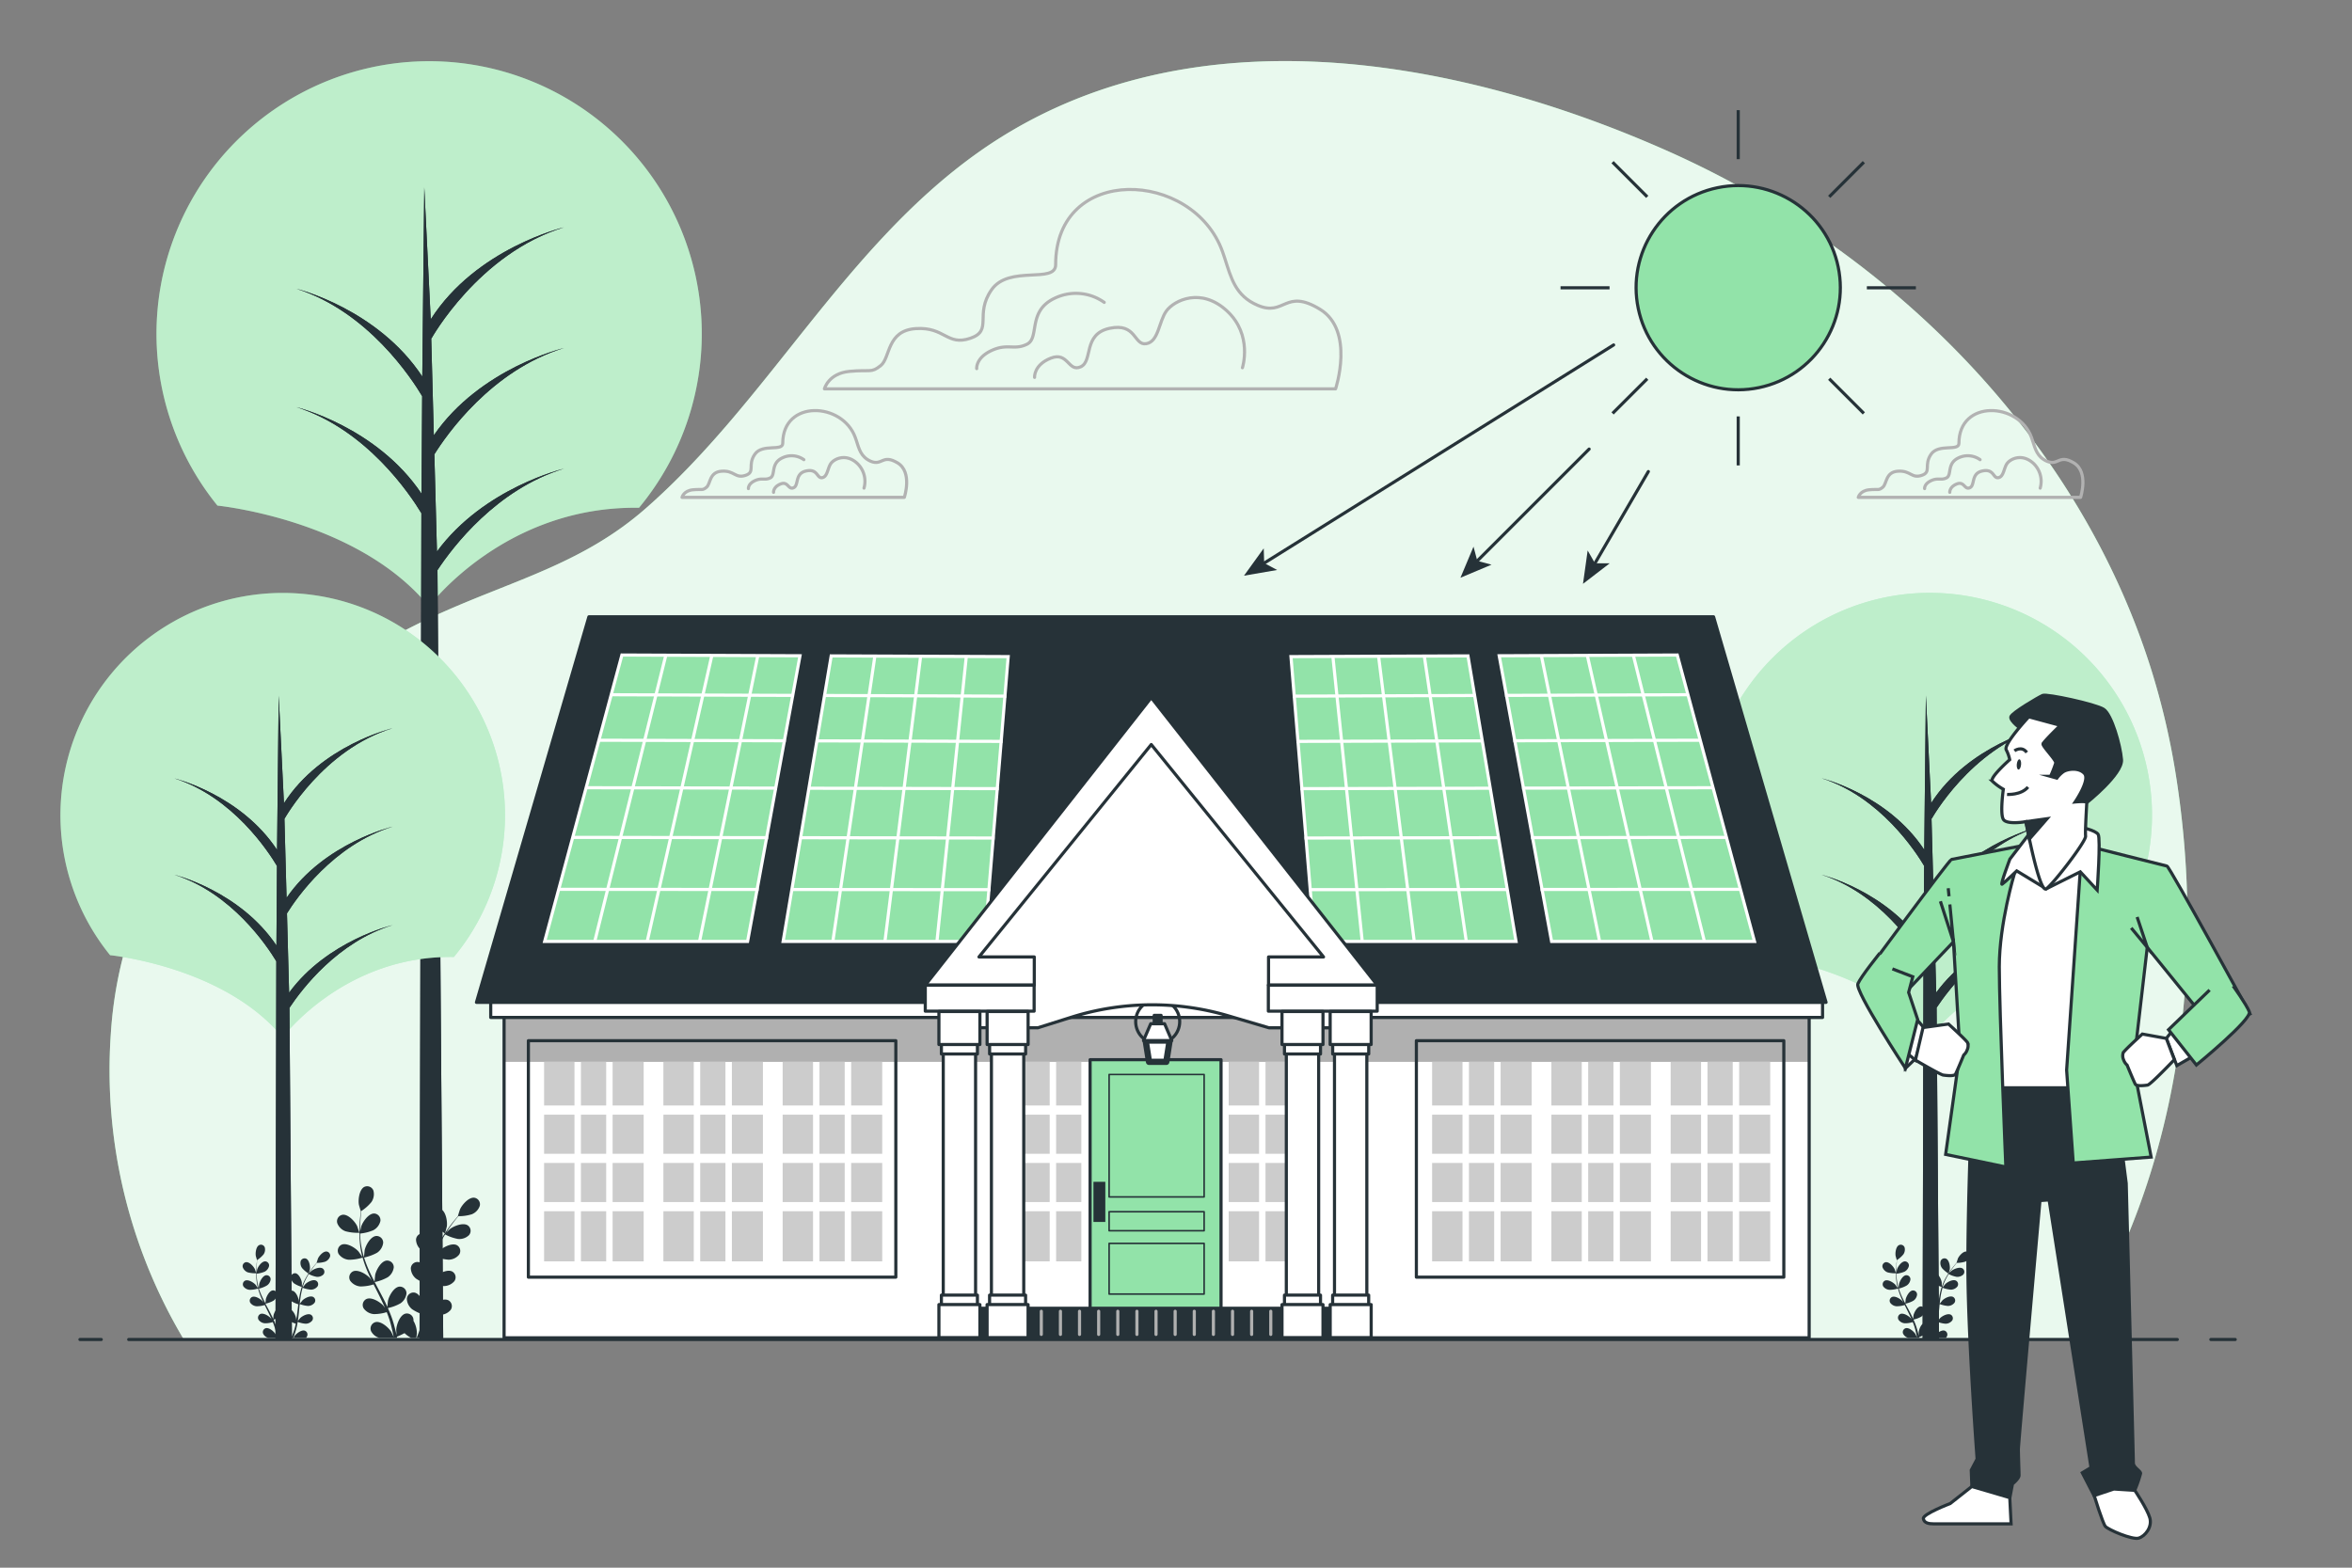 <svg xmlns="http://www.w3.org/2000/svg" viewBox="0 0 750 500"><rect x="0" y="0" width="750" height="500" fill="#808080" stroke="none"/><g id="freepik--background-simple--inject-2"><path d="M661.34,427.12c33.51-52.56,42.11-118.88,32.53-179.7a236.74,236.74,0,0,0-8-34.21C662.33,138.69,601.94,79,530.47,47.59c-68.19-30-154.39-44.82-219,1.35-42.54,30.4-66.63,79.12-105.58,113.22-19.36,17-40.55,22.45-63.59,32.59C86.17,219.46,39.18,267.11,35.32,330a167.49,167.49,0,0,0,23.26,97.15Z" style="fill:#92E3A9"></path><path d="M661.34,427.12c33.51-52.56,42.11-118.88,32.53-179.7a236.74,236.74,0,0,0-8-34.21C662.33,138.69,601.94,79,530.47,47.59c-68.19-30-154.39-44.82-219,1.35-42.54,30.4-66.63,79.12-105.58,113.22-19.36,17-40.55,22.45-63.59,32.59C86.17,219.46,39.18,267.11,35.32,330a167.49,167.49,0,0,0,23.26,97.15Z" style="fill:#fff;opacity:0.8"></path></g><g id="freepik--Clouds--inject-2"><path d="M390.54,82.35c-.22-.71-.46-1.41-.72-2.12-9.41-26.18-53.2-28-53.2,4.19,0,6.19-14.87,0-20.44,8s.62,13-6.82,15.49-8.05-3.72-17.35-3.1-8.05,9.29-11.15,11.77-3.1,1.24-9.91,1.86-8.06,5.58-8.06,5.58h163s6.19-18.59-5-25.4-11.15,2.47-19.83-1.24C393.89,94.36,392.55,88.53,390.54,82.35Z" style="fill:none;stroke:#b2b2b2;stroke-linecap:round;stroke-linejoin:round"></path><path d="M396.18,117.29s3.37-10.43-4.91-18.11-16.88-3.37-19.33,0-2.46,9.82-6.45,10.44-3.06-6.75-11.66-4.91-5.21,10.43-9.2,12.27-4-4.91-9.52-2.76-5.21,6.14-5.21,6.14" style="fill:none;stroke:#b2b2b2;stroke-linecap:round;stroke-linejoin:round"></path><path d="M352.11,96.44a15.56,15.56,0,0,0-15.72-1.36c-8.88,4.1-4.78,12.64-8.88,14.69s-6.15-.35-11.28,2-4.78,5.8-4.78,5.8" style="fill:none;stroke:#b2b2b2;stroke-linecap:round;stroke-linejoin:round"></path><path d="M273.06,140.48c-.1-.3-.21-.61-.32-.92-4.09-11.39-23.14-12.17-23.14,1.82,0,2.7-6.47,0-8.9,3.5s.27,5.67-3,6.74-3.51-1.61-7.55-1.34-3.51,4-4.85,5.12-1.35.54-4.32.81-3.5,2.42-3.5,2.42h70.89s2.7-8.08-2.16-11-4.85,1.08-8.62-.54C274.51,145.7,273.93,143.17,273.06,140.48Z" style="fill:none;stroke:#b2b2b2;stroke-linecap:round;stroke-linejoin:round"></path><path d="M275.51,155.68a7.9,7.9,0,0,0-2.14-7.87c-3.6-3.34-7.34-1.47-8.41,0s-1.07,4.27-2.8,4.54-1.34-2.94-5.08-2.14-2.27,4.54-4,5.34-1.74-2.14-4.14-1.2-2.27,2.67-2.27,2.67" style="fill:none;stroke:#b2b2b2;stroke-linecap:round;stroke-linejoin:round"></path><path d="M256.33,146.61a6.74,6.74,0,0,0-6.83-.59c-3.87,1.78-2.09,5.5-3.87,6.39s-2.67-.15-4.9.89-2.08,2.53-2.08,2.53" style="fill:none;stroke:#b2b2b2;stroke-linecap:round;stroke-linejoin:round"></path><path d="M648.12,140.48c-.1-.3-.2-.61-.31-.92-4.1-11.39-23.15-12.17-23.15,1.82,0,2.7-6.47,0-8.89,3.5s.27,5.67-3,6.74-3.5-1.61-7.54-1.34-3.51,4-4.86,5.12-1.34.54-4.31.81-3.5,2.42-3.5,2.42h70.89s2.69-8.08-2.16-11-4.85,1.08-8.62-.54C649.58,145.7,649,143.17,648.12,140.48Z" style="fill:none;stroke:#b2b2b2;stroke-linecap:round;stroke-linejoin:round"></path><path d="M650.57,155.68a7.91,7.91,0,0,0-2.13-7.87c-3.61-3.34-7.34-1.47-8.41,0s-1.07,4.27-2.81,4.54-1.33-2.94-5.07-2.14-2.27,4.54-4,5.34-1.74-2.14-4.14-1.2-2.27,2.67-2.27,2.67" style="fill:none;stroke:#b2b2b2;stroke-linecap:round;stroke-linejoin:round"></path><path d="M631.4,146.61a6.75,6.75,0,0,0-6.84-.59c-3.86,1.78-2.08,5.5-3.86,6.39s-2.68-.15-4.91.89-2.08,2.53-2.08,2.53" style="fill:none;stroke:#b2b2b2;stroke-linecap:round;stroke-linejoin:round"></path></g><g id="freepik--Plants--inject-2"><path d="M110.18,392.7a15.17,15.17,0,0,0,4.42.49s-.67-2.05-.73-2.17c-.69-1.44-2.86-3.82-4.63-3.58a2.11,2.11,0,0,0-1.7,2.65A4.37,4.37,0,0,0,110.18,392.7Z" style="fill:#263238"></path><path d="M141,425.9a2.12,2.12,0,0,0-1.17-2.93c-1.69-.56-4.28,1.36-5.22,2.64,0,.06-.36.6-.65,1.1h6.45A2.9,2.9,0,0,0,141,425.9Z" style="fill:#263238"></path><path d="M131.42,417.57a13.42,13.42,0,0,0,3.77,1.75c-.13.62-.26,1.23-.42,1.83-.11.4-.19.79-.33,1.19s-.25.78-.38,1.17c-.27.74-.54,1.5-.82,2.21-.13.35-.26.67-.39,1h1.05c.08-.21.16-.42.24-.65.27-.74.52-1.48.79-2.28l.36-1.18c.12-.39.21-.82.31-1.24.23-1,.42-1.95.59-3a13.8,13.8,0,0,0,4.14,1,4.44,4.44,0,0,0,3.37-1.58,2.12,2.12,0,0,0-.71-3.07c-1.59-.81-4.44.69-5.57,1.82-.07.07-.79,1-1.17,1.47.09-.6.19-1.21.26-1.82.22-1.77.39-3.57.57-5.36,0-.55.11-1.1.17-1.65a14.6,14.6,0,0,0,4.28,1,4.44,4.44,0,0,0,3.37-1.58,2.12,2.12,0,0,0-.71-3.07c-1.59-.81-4.44.69-5.57,1.82-.08.08-1.12,1.38-1.36,1.72.12-1.21.26-2.41.45-3.59a37.09,37.09,0,0,1,1-4.71,14.78,14.78,0,0,0,4.31,1,4.4,4.4,0,0,0,3.36-1.58,2.1,2.1,0,0,0-.71-3.06c-1.59-.82-4.43.69-5.56,1.82-.09.08-1.2,1.48-1.39,1.74a2.68,2.68,0,0,0,.07-.27,26.89,26.89,0,0,1,1.87-4.46c.41-.8.84-1.54,1.28-2.24a14.4,14.4,0,0,0,4.08,1.43,4.39,4.39,0,0,0,3.52-1.2,2.11,2.11,0,0,0-.37-3.12c-1.49-1-4.48.2-5.73,1.19-.07.06-.7.68-1.15,1.14l.61-.94c.74-1.13,1.5-2.11,2.17-3,.39-.49.75-.92,1.09-1.33a14,14,0,0,0,4.26-.6,4.41,4.41,0,0,0,2.57-2.69,2.11,2.11,0,0,0-1.76-2.6c-1.78-.19-3.89,2.24-4.54,3.7-.06.13-.71,2.2-.67,2.2h0c-.33.38-.69.79-1.07,1.25-.69.85-1.47,1.82-2.24,2.94a37.15,37.15,0,0,0-2.33,3.71,26.17,26.17,0,0,0-2,4.48s0,0,0,.05c0-.52,0-2,0-2.1-.2-1.58-1.53-4.51-3.29-4.84a2.11,2.11,0,0,0-2.43,2,4.42,4.42,0,0,0,1.69,3.31,15.07,15.07,0,0,0,4,1.83,37.33,37.33,0,0,0-1.18,4.85c-.17,1-.31,1.92-.44,2.9,0-.46,0-.86,0-.92-.21-1.58-1.53-4.51-3.29-4.84a2.12,2.12,0,0,0-2.44,2,4.44,4.44,0,0,0,1.7,3.31,14.21,14.21,0,0,0,3.88,1.79c0,.37-.09.74-.14,1.12-.21,1.79-.42,3.58-.67,5.33-.09.62-.2,1.22-.31,1.82,0-.4,0-.74,0-.79-.2-1.58-1.53-4.51-3.28-4.84a2.12,2.12,0,0,0-2.44,2A4.44,4.44,0,0,0,131.42,417.57Z" style="fill:#263238"></path><path d="M111.27,401.79a14.68,14.68,0,0,0,4.35-.69,37.87,37.87,0,0,0,1.69,4.7c.39.89.8,1.77,1.23,2.66-.25-.38-.48-.71-.52-.75-1-1.21-3.77-2.93-5.42-2.23a2.12,2.12,0,0,0-.93,3,4.43,4.43,0,0,0,3.24,1.82,14.19,14.19,0,0,0,4.23-.65c.16.34.33.68.5,1,.81,1.61,1.62,3.22,2.37,4.82.27.57.51,1.13.75,1.69-.22-.33-.42-.6-.45-.64-1-1.21-3.77-2.93-5.42-2.23a2.11,2.11,0,0,0-.93,3,4.41,4.41,0,0,0,3.24,1.83,13.61,13.61,0,0,0,4.11-.62c.23.59.47,1.17.66,1.75.13.4.28.77.38,1.18l.33,1.19c.19.76.38,1.55.54,2.29.12.52.22,1,.32,1.52-.26-.56-.79-1.66-.84-1.74-.85-1.35-3.28-3.46-5-3a2.12,2.12,0,0,0-1.39,2.83,4.26,4.26,0,0,0,2.65,2.19h5.67c0-.12-.06-.24-.08-.37a21.79,21.79,0,0,0,2.44-1.15,9.8,9.8,0,0,0,2.1,1.52h1.66c.09-.62.19-1.38.19-1.46a8.12,8.12,0,0,0-1.1-4,1.83,1.83,0,0,0,0-.47,2.11,2.11,0,0,0-2.58-1.8c-1.73.46-2.82,3.49-2.91,5.09,0,.09.06,1.12.11,1.76-.09-.37-.17-.74-.26-1.12-.18-.77-.39-1.52-.6-2.34l-.36-1.18c-.11-.4-.28-.8-.41-1.21-.35-.93-.74-1.86-1.15-2.79a13.81,13.81,0,0,0,4-1.49,4.42,4.42,0,0,0,1.94-3.17,2.13,2.13,0,0,0-2.29-2.17c-1.77.2-3.31,3-3.63,4.59,0,.1-.13,1.24-.18,1.87-.25-.55-.5-1.11-.77-1.66-.8-1.6-1.65-3.19-2.5-4.79l-.76-1.46a14.84,14.84,0,0,0,4.13-1.53,4.45,4.45,0,0,0,1.94-3.17,2.12,2.12,0,0,0-2.29-2.16c-1.77.19-3.31,3-3.64,4.58,0,.12-.17,1.77-.19,2.19-.56-1.08-1.1-2.16-1.6-3.24a36.2,36.2,0,0,1-1.74-4.5,15.27,15.27,0,0,0,4.15-1.53,4.46,4.46,0,0,0,1.94-3.18,2.12,2.12,0,0,0-2.29-2.16c-1.77.19-3.31,3-3.63,4.58,0,.12-.19,1.9-.2,2.22,0-.08-.06-.17-.09-.26A28,28,0,0,1,115,396c-.1-.88-.15-1.74-.17-2.57a14.33,14.33,0,0,0,4.19-1.05,4.44,4.44,0,0,0,2.28-2.94,2.13,2.13,0,0,0-2-2.41c-1.79,0-3.63,2.64-4.12,4.16,0,.08-.21.95-.33,1.59,0-.38,0-.77,0-1.13,0-1.35.09-2.58.17-3.68.06-.62.12-1.18.18-1.71a14.05,14.05,0,0,0,3.22-2.85,4.44,4.44,0,0,0,.66-3.66,2.12,2.12,0,0,0-2.91-1.2c-1.59.82-2,4-1.74,5.59,0,.14.62,2.22.65,2.2l0,0c-.07.51-.14,1.05-.2,1.64-.11,1.1-.22,2.33-.26,3.69a38.78,38.78,0,0,0,.11,4.38,27.53,27.53,0,0,0,.81,4.83l0,.06c-.28-.44-1.11-1.65-1.18-1.74-1-1.2-3.77-2.92-5.42-2.22a2.11,2.11,0,0,0-.93,3A4.42,4.42,0,0,0,111.27,401.79Z" style="fill:#263238"></path><path d="M141.9,393.39s.57-2.08.59-2.22c.22-1.58-.29-4.76-1.9-5.54a2.11,2.11,0,0,0-2.87,1.28,4.42,4.42,0,0,0,.76,3.64A15.17,15.17,0,0,0,141.9,393.39Z" style="fill:#263238"></path><path d="M79,405.8a9.48,9.48,0,0,0,2.72.3s-.41-1.26-.45-1.34c-.42-.88-1.76-2.35-2.85-2.2a1.29,1.29,0,0,0-1,1.63A2.74,2.74,0,0,0,79,405.8Z" style="fill:#263238"></path><path d="M97.91,426.21a1.3,1.3,0,0,0-.71-1.8c-1-.35-2.64.84-3.22,1.63,0,0-.22.36-.39.67h4A1.49,1.49,0,0,0,97.91,426.21Z" style="fill:#263238"></path><path d="M92,421.09a8.4,8.4,0,0,0,2.32,1.08c-.08.38-.16.76-.26,1.12s-.12.49-.2.73-.16.49-.23.72c-.17.46-.34.93-.51,1.36l-.24.61h.65l.15-.4c.16-.45.31-.91.48-1.4.07-.24.14-.48.22-.73s.13-.5.19-.76c.15-.59.26-1.2.36-1.82a8.48,8.48,0,0,0,2.55.59,2.71,2.71,0,0,0,2.07-1,1.3,1.3,0,0,0-.44-1.89c-1-.5-2.72.43-3.42,1.12l-.72.9c.06-.37.12-.74.16-1.11.14-1.09.24-2.2.35-3.3,0-.34.07-.68.1-1a9.16,9.16,0,0,0,2.64.61,2.71,2.71,0,0,0,2.07-1,1.29,1.29,0,0,0-.44-1.88c-1-.5-2.72.42-3.42,1.12,0,.05-.69.84-.84,1.05.08-.74.16-1.48.28-2.2a21.89,21.89,0,0,1,.63-2.9,9.4,9.4,0,0,0,2.65.62,2.71,2.71,0,0,0,2.07-1,1.29,1.29,0,0,0-.44-1.88c-1-.51-2.72.42-3.42,1.11-.05.06-.74.91-.85,1.08a1.36,1.36,0,0,0,0-.17,17.59,17.59,0,0,1,1.15-2.75c.25-.48.52-.94.79-1.37a8.83,8.83,0,0,0,2.51.88,2.71,2.71,0,0,0,2.16-.74,1.3,1.3,0,0,0-.23-1.92c-.91-.61-2.75.12-3.52.74,0,0-.43.41-.7.7.12-.2.24-.4.37-.58.46-.7.92-1.3,1.33-1.83l.67-.82a8.73,8.73,0,0,0,2.62-.37,2.73,2.73,0,0,0,1.59-1.65,1.3,1.3,0,0,0-1.09-1.6c-1.09-.12-2.39,1.37-2.79,2.27,0,.08-.44,1.35-.41,1.35h0c-.21.23-.43.49-.66.77-.43.53-.91,1.12-1.38,1.81a21.86,21.86,0,0,0-1.43,2.28,16.84,16.84,0,0,0-1.23,2.75s0,0,0,0c0-.32,0-1.22,0-1.29-.12-1-.94-2.78-2-3a1.31,1.31,0,0,0-1.5,1.22,2.73,2.73,0,0,0,1,2,8.81,8.81,0,0,0,2.46,1.12,23.72,23.72,0,0,0-.72,3c-.11.58-.19,1.18-.27,1.78,0-.28,0-.53,0-.56-.13-1-.94-2.78-2-3a1.29,1.29,0,0,0-1.5,1.22,2.73,2.73,0,0,0,1,2,8.89,8.89,0,0,0,2.39,1.11c0,.23-.06.46-.08.69-.14,1.1-.26,2.2-.42,3.27-.06.38-.12.75-.19,1.13,0-.25,0-.46,0-.49-.13-1-.95-2.78-2-3a1.31,1.31,0,0,0-1.5,1.22A2.73,2.73,0,0,0,92,421.09Z" style="fill:#263238"></path><path d="M79.62,411.38a9,9,0,0,0,2.67-.42,21.85,21.85,0,0,0,1,2.89c.23.55.49,1.09.75,1.64l-.32-.46c-.64-.75-2.32-1.8-3.33-1.37a1.3,1.3,0,0,0-.58,1.84,2.71,2.71,0,0,0,2,1.12,8.58,8.58,0,0,0,2.6-.39l.3.62c.5,1,1,2,1.47,3,.16.35.31.7.46,1l-.28-.4c-.64-.74-2.32-1.79-3.33-1.36a1.3,1.3,0,0,0-.58,1.84,2.71,2.71,0,0,0,2,1.12,8,8,0,0,0,2.53-.38c.15.36.29.72.41,1.08s.17.47.23.72l.21.74c.11.46.23,1,.33,1.41s.13.62.19.93c-.15-.34-.48-1-.51-1.07-.52-.83-2-2.13-3.09-1.86a1.3,1.3,0,0,0-.84,1.74,2.56,2.56,0,0,0,1.62,1.35h3.49a1.74,1.74,0,0,1,0-.22c.13-.06.85-.35,1.5-.71a5.79,5.79,0,0,0,1.29.93h1c.06-.38.12-.85.12-.9a5,5,0,0,0-.68-2.45,1.38,1.38,0,0,0,0-.29,1.3,1.3,0,0,0-1.59-1.1c-1.07.28-1.74,2.14-1.79,3.12,0,.06,0,.69.07,1.09-.06-.23-.11-.46-.16-.7l-.37-1.43c-.08-.24-.15-.48-.22-.73s-.17-.49-.26-.74c-.21-.57-.45-1.15-.71-1.72a8.08,8.08,0,0,0,2.45-.91,2.76,2.76,0,0,0,1.2-1.95,1.3,1.3,0,0,0-1.41-1.33c-1.09.11-2,1.85-2.24,2.81,0,.06-.07.77-.1,1.16-.16-.34-.31-.69-.48-1-.49-1-1-2-1.53-2.94-.16-.3-.32-.6-.47-.9a9.14,9.14,0,0,0,2.54-.94,2.71,2.71,0,0,0,1.19-1.95A1.3,1.3,0,0,0,87,411.55c-1.09.12-2,1.86-2.23,2.82,0,.07-.11,1.09-.12,1.34-.35-.66-.68-1.32-1-2A23.56,23.56,0,0,1,82.55,411,8.76,8.76,0,0,0,85.1,410a2.69,2.69,0,0,0,1.2-1.95,1.3,1.3,0,0,0-1.41-1.33c-1.09.12-2,1.86-2.24,2.82,0,.07-.11,1.17-.11,1.37l-.06-.17a17.63,17.63,0,0,1-.56-2.92c-.06-.55-.08-1.07-.1-1.58a9.23,9.23,0,0,0,2.58-.65,2.72,2.72,0,0,0,1.4-1.81,1.3,1.3,0,0,0-1.25-1.48c-1.1,0-2.23,1.62-2.54,2.56l-.2,1c0-.23,0-.47,0-.69,0-.83.06-1.59.11-2.26,0-.38.07-.73.11-1.05a9.17,9.17,0,0,0,2-1.76,2.7,2.7,0,0,0,.4-2.25,1.29,1.29,0,0,0-1.79-.73c-1,.5-1.23,2.47-1.07,3.43,0,.09.39,1.37.4,1.36l0,0c0,.31-.08.65-.12,1-.07.67-.14,1.44-.16,2.27a22.58,22.58,0,0,0,.07,2.69,16.27,16.27,0,0,0,.5,3,0,0,0,0,0,0,0l-.73-1.07c-.64-.74-2.32-1.79-3.33-1.37a1.31,1.31,0,0,0-.58,1.85A2.71,2.71,0,0,0,79.62,411.38Z" style="fill:#263238"></path><path d="M98.45,406.22s.35-1.28.37-1.36c.13-1-.18-2.93-1.17-3.41a1.31,1.31,0,0,0-1.77.78,2.73,2.73,0,0,0,.47,2.24A9.43,9.43,0,0,0,98.45,406.22Z" style="fill:#263238"></path><path d="M601.88,405.8a9.45,9.45,0,0,0,2.72.3s-.42-1.26-.45-1.34c-.43-.88-1.77-2.35-2.85-2.2a1.31,1.31,0,0,0-1,1.63A2.76,2.76,0,0,0,601.88,405.8Z" style="fill:#263238"></path><path d="M620.84,426.21a1.31,1.31,0,0,0-.72-1.8c-1-.35-2.63.84-3.21,1.63,0,0-.22.36-.4.67h4A1.64,1.64,0,0,0,620.84,426.21Z" style="fill:#263238"></path><path d="M614.94,421.09a8.27,8.27,0,0,0,2.32,1.08c-.09.38-.16.76-.26,1.12s-.12.49-.2.73-.16.49-.24.72c-.16.46-.33.93-.5,1.36l-.24.61h.64l.15-.4c.17-.45.32-.91.49-1.4.07-.24.14-.48.22-.73s.12-.5.19-.76c.14-.59.26-1.2.36-1.82a8.41,8.41,0,0,0,2.55.59,2.72,2.72,0,0,0,2.07-1,1.31,1.31,0,0,0-.44-1.89c-1-.5-2.73.43-3.42,1.12,0,0-.49.6-.72.9.05-.37.11-.74.16-1.11.14-1.09.24-2.2.35-3.3,0-.34.07-.68.1-1a9.08,9.08,0,0,0,2.64.61,2.72,2.72,0,0,0,2.07-1,1.3,1.3,0,0,0-.44-1.88c-1-.5-2.73.42-3.42,1.12,0,.05-.69.84-.84,1.05.08-.74.16-1.48.27-2.2a23.6,23.6,0,0,1,.64-2.9,9.22,9.22,0,0,0,2.65.62,2.72,2.72,0,0,0,2.07-1,1.3,1.3,0,0,0-.44-1.88c-1-.51-2.73.42-3.42,1.11-.06.06-.74.91-.85,1.08a.85.85,0,0,1,0-.17,16.68,16.68,0,0,1,1.15-2.75c.25-.48.52-.94.79-1.37a8.86,8.86,0,0,0,2.5.88,2.71,2.71,0,0,0,2.17-.74,1.3,1.3,0,0,0-.23-1.92c-.91-.61-2.75.12-3.52.74,0,0-.43.41-.71.7l.37-.58c.46-.7.93-1.3,1.34-1.83l.67-.82a8.73,8.73,0,0,0,2.62-.37,2.74,2.74,0,0,0,1.58-1.65,1.29,1.29,0,0,0-1.08-1.6c-1.1-.12-2.39,1.37-2.79,2.27,0,.08-.44,1.35-.42,1.35h0c-.21.23-.43.49-.66.77-.43.53-.91,1.12-1.39,1.81a25.81,25.81,0,0,0-1.43,2.28,17.72,17.72,0,0,0-1.22,2.75s0,0,0,0c0-.32,0-1.22,0-1.29-.12-1-.94-2.78-2-3a1.3,1.3,0,0,0-1.5,1.22,2.75,2.75,0,0,0,1,2,9,9,0,0,0,2.47,1.12,23.73,23.73,0,0,0-.73,3c-.1.58-.19,1.18-.27,1.78,0-.28,0-.53,0-.56-.13-1-.94-2.78-2-3a1.29,1.29,0,0,0-1.5,1.22,2.66,2.66,0,0,0,1,2,8.62,8.62,0,0,0,2.39,1.11l-.09.69c-.13,1.1-.26,2.2-.41,3.27-.06.38-.13.75-.19,1.13,0-.25,0-.46,0-.49-.12-1-.94-2.78-2-3a1.3,1.3,0,0,0-1.5,1.22A2.73,2.73,0,0,0,614.94,421.09Z" style="fill:#263238"></path><path d="M602.54,411.38a9.07,9.07,0,0,0,2.68-.42,23.3,23.3,0,0,0,1,2.89c.24.55.49,1.09.76,1.64l-.32-.46c-.65-.75-2.32-1.8-3.33-1.37a1.3,1.3,0,0,0-.58,1.84,2.69,2.69,0,0,0,2,1.12,8.53,8.53,0,0,0,2.6-.39c.11.2.21.41.31.62.5,1,1,2,1.46,3,.17.35.31.7.46,1l-.28-.4c-.64-.74-2.31-1.79-3.33-1.36a1.3,1.3,0,0,0-.57,1.84,2.69,2.69,0,0,0,2,1.12,8,8,0,0,0,2.53-.38c.14.36.29.72.41,1.08s.17.47.23.72l.21.74c.11.46.23,1,.33,1.41s.13.62.19.93c-.16-.34-.48-1-.52-1.07-.52-.83-2-2.13-3.08-1.86a1.3,1.3,0,0,0-.85,1.74,2.6,2.6,0,0,0,1.63,1.35H612a1.74,1.74,0,0,0-.05-.22c.13-.06.86-.35,1.51-.71a5.79,5.79,0,0,0,1.29.93h1c0-.38.12-.85.12-.9a5.09,5.09,0,0,0-.68-2.45,1.37,1.37,0,0,0,0-.29,1.29,1.29,0,0,0-1.59-1.1c-1.06.28-1.73,2.14-1.78,3.12,0,.06,0,.69.06,1.09-.05-.23-.1-.46-.16-.7-.11-.46-.23-.93-.37-1.43-.07-.24-.14-.48-.22-.73s-.17-.49-.25-.74c-.21-.57-.45-1.15-.71-1.72a8.18,8.18,0,0,0,2.45-.91,2.72,2.72,0,0,0,1.19-1.95,1.29,1.29,0,0,0-1.4-1.33c-1.09.11-2,1.85-2.24,2.81,0,.06-.08.77-.1,1.16-.16-.34-.31-.69-.48-1-.49-1-1-2-1.54-2.94-.15-.3-.31-.6-.47-.9a8.92,8.92,0,0,0,2.54-.94,2.68,2.68,0,0,0,1.19-1.95,1.29,1.29,0,0,0-1.4-1.33c-1.09.12-2,1.86-2.24,2.82,0,.07-.1,1.09-.11,1.34-.35-.66-.69-1.32-1-2a21.93,21.93,0,0,1-1.07-2.77A8.76,8.76,0,0,0,608,410a2.68,2.68,0,0,0,1.19-1.95,1.29,1.29,0,0,0-1.4-1.33c-1.09.12-2,1.86-2.24,2.82,0,.07-.11,1.17-.12,1.37,0-.06,0-.11-.05-.17a16.66,16.66,0,0,1-.56-2.92c-.06-.55-.09-1.07-.1-1.58a9.31,9.31,0,0,0,2.58-.65,2.75,2.75,0,0,0,1.4-1.81,1.31,1.31,0,0,0-1.25-1.48c-1.1,0-2.24,1.62-2.54,2.56l-.2,1c0-.23,0-.47,0-.69,0-.83,0-1.59.11-2.26,0-.38.07-.73.1-1.05a8.72,8.72,0,0,0,2-1.76,2.7,2.7,0,0,0,.41-2.25,1.3,1.3,0,0,0-1.79-.73c-1,.5-1.23,2.47-1.07,3.43,0,.09.38,1.37.4,1.36l0,0c0,.31-.09.65-.13,1-.06.67-.13,1.44-.15,2.27a24.79,24.79,0,0,0,.06,2.69,18.18,18.18,0,0,0,.5,3v0c-.17-.27-.68-1-.72-1.07-.65-.74-2.32-1.79-3.33-1.37a1.31,1.31,0,0,0-.58,1.85A2.69,2.69,0,0,0,602.54,411.38Z" style="fill:#263238"></path><path d="M621.38,406.22s.35-1.28.36-1.36c.14-1-.17-2.93-1.16-3.41a1.31,1.31,0,0,0-1.77.78,2.73,2.73,0,0,0,.47,2.24A9.43,9.43,0,0,0,621.38,406.22Z" style="fill:#263238"></path></g><g id="freepik--Trees--inject-2"><path d="M69.38,161.26s44.73,4.42,67.39,32.15c0,0,23.95-32.12,67-31.46a86.94,86.94,0,1,0-134.37-.62Z" style="fill:#92E3A9"></path><path d="M69.38,161.26s44.73,4.42,67.39,32.15c0,0,23.95-32.12,67-31.46a86.94,86.94,0,1,0-134.37-.62Z" style="fill:#fff;opacity:0.4"></path><path d="M179.84,111s-26.74,6.34-41.5,27.84l-.84-31.27.06.41s15.1-27.17,42.28-35.48c0,0-28,6.64-42.49,29.36l-2.06-42.1-.63,60.34c-14.22-21.61-40.13-28-40.13-28,22.89,7.25,36.89,28.87,40.09,34.25l-.21,31.1c-14.27-21.31-39.88-27.6-39.88-27.6,22.34,7.07,36.22,27.84,39.84,33.83l-.59,263.54h7.55L139.5,181.83c4.87-7.37,18.81-25.78,40.34-32.36,0,0-25.57,6.07-40.5,26.44l-.83-31C142.18,139,156.58,118.08,179.84,111Z" style="fill:#263238"></path><path d="M179.84,111s-26.74,6.34-41.5,27.84l-.84-31.27.06.41s15.1-27.17,42.28-35.48c0,0-28,6.64-42.49,29.36l-2.06-42.1-.63,60.34c-14.22-21.61-40.13-28-40.13-28,22.89,7.25,36.89,28.87,40.09,34.25l-.21,31.1c-14.27-21.31-39.88-27.6-39.88-27.6,22.34,7.07,36.22,27.84,39.84,33.83l-.59,263.54h7.55L139.5,181.83c4.87-7.37,18.81-25.78,40.34-32.36,0,0-25.57,6.07-40.5,26.44l-.83-31C142.18,139,156.58,118.08,179.84,111Z" style="fill:#263238"></path><path d="M35.13,304.65s36.46,3.61,55,26.22c0,0,19.53-26.19,54.6-25.65a70.88,70.88,0,1,0-109.57-.51Z" style="fill:#92E3A9"></path><path d="M35.13,304.65s36.46,3.61,55,26.22c0,0,19.53-26.19,54.6-25.65a70.88,70.88,0,1,0-109.57-.51Z" style="fill:#fff;opacity:0.4"></path><path d="M55.63,279c18.22,5.77,29.53,22.7,32.48,27.59l-.26,120.49h5.24L92.3,321.43c4-6,15.34-21,32.89-26.38,0,0-20.85,4.94-33,21.55l-.68-25.3c3-4.81,14.74-21.85,33.7-27.65,0,0-21.8,5.17-33.83,22.7l-.69-25.5,0,.34S103,239,125.19,232.26c0,0-22.82,5.42-34.65,23.94l-1.67-34.32-.52,49.19c-11.59-17.62-32.72-22.81-32.72-22.81,18.66,5.91,30.08,23.54,32.69,27.93l-.17,25.36C76.51,284.18,55.63,279,55.63,279Z" style="fill:#263238"></path><path d="M55.63,279c18.22,5.77,29.53,22.7,32.48,27.59l-.26,120.49h5.24L92.3,321.43c4-6,15.34-21,32.89-26.38,0,0-20.85,4.94-33,21.55l-.68-25.3c3-4.81,14.74-21.85,33.7-27.65,0,0-21.8,5.17-33.83,22.7l-.69-25.5,0,.34S103,239,125.19,232.26c0,0-22.82,5.42-34.65,23.94l-1.67-34.32-.52,49.19c-11.59-17.62-32.72-22.81-32.72-22.81,18.66,5.91,30.08,23.54,32.69,27.93l-.17,25.36C76.51,284.18,55.63,279,55.63,279Z" style="fill:#263238"></path><path d="M560.36,304.65s36.47,3.61,54.95,26.22c0,0,19.53-26.19,54.6-25.65a70.89,70.89,0,1,0-109.56-.51Z" style="fill:#92E3A9"></path><path d="M560.36,304.65s36.47,3.61,54.95,26.22c0,0,19.53-26.19,54.6-25.65a70.89,70.89,0,1,0-109.56-.51Z" style="fill:#fff;opacity:0.4"></path><path d="M580.87,279c18.21,5.77,29.53,22.7,32.48,27.59l-.27,120.49h5.24l-.78-105.69c4-6,15.33-21,32.88-26.38,0,0-20.84,4.94-33,21.55l-.69-25.3c3-4.81,14.74-21.85,33.7-27.65,0,0-21.8,5.17-33.83,22.7l-.69-25.5.05.34s12.31-22.16,34.47-28.93c0,0-22.81,5.42-34.64,23.94l-1.67-34.32-.52,49.19c-11.6-17.62-32.72-22.81-32.72-22.81,18.66,5.91,30.08,23.54,32.68,27.93l-.17,25.36C601.75,284.18,580.87,279,580.87,279Z" style="fill:#263238"></path><path d="M580.87,279c18.21,5.77,29.53,22.7,32.48,27.59l-.27,120.49h5.24l-.78-105.69c4-6,15.33-21,32.88-26.38,0,0-20.84,4.94-33,21.55l-.69-25.3c3-4.81,14.74-21.85,33.7-27.65,0,0-21.8,5.17-33.83,22.7l-.69-25.5.05.34s12.31-22.16,34.47-28.93c0,0-22.81,5.42-34.64,23.94l-1.67-34.32-.52,49.19c-11.6-17.62-32.72-22.81-32.72-22.81,18.66,5.91,30.08,23.54,32.68,27.93l-.17,25.36C601.75,284.18,580.87,279,580.87,279Z" style="fill:#263238"></path></g><g id="freepik--Arrows--inject-2"><line x1="506.74" y1="143.23" x2="470.7" y2="179.27" style="fill:none;stroke:#263238;stroke-linecap:round;stroke-linejoin:round"></line><polygon points="465.71 184.26 469.87 174.35 471.08 178.89 475.62 180.1 465.71 184.26" style="fill:#263238"></polygon><line x1="525.62" y1="150.4" x2="508.33" y2="180.11" style="fill:none;stroke:#263238;stroke-linecap:round;stroke-linejoin:round"></line><polygon points="504.78 186.21 506.27 175.57 508.6 179.66 513.3 179.66 504.78 186.21" style="fill:#263238"></polygon><line x1="514.55" y1="110.02" x2="402.67" y2="179.87" style="fill:none;stroke:#263238;stroke-linecap:round;stroke-linejoin:round"></line><polygon points="396.68 183.61 402.97 174.89 403.12 179.59 407.27 181.79 396.68 183.61" style="fill:#263238"></polygon></g><g id="freepik--Sun--inject-2"><circle cx="554.28" cy="91.79" r="32.56" transform="translate(-7.08 114.76) rotate(-11.75)" style="fill:#92E3A9;stroke:#263238;stroke-miterlimit:10"></circle><line x1="554.28" y1="35.13" x2="554.28" y2="50.76" style="fill:none;stroke:#263238;stroke-miterlimit:10"></line><line x1="554.28" y1="132.81" x2="554.28" y2="148.44" style="fill:none;stroke:#263238;stroke-miterlimit:10"></line><line x1="610.93" y1="91.79" x2="595.3" y2="91.79" style="fill:none;stroke:#263238;stroke-miterlimit:10"></line><line x1="513.25" y1="91.79" x2="497.62" y2="91.79" style="fill:none;stroke:#263238;stroke-miterlimit:10"></line><line x1="594.34" y1="51.72" x2="583.29" y2="62.78" style="fill:none;stroke:#263238;stroke-miterlimit:10"></line><line x1="525.27" y1="120.8" x2="514.21" y2="131.85" style="fill:none;stroke:#263238;stroke-miterlimit:10"></line><line x1="514.21" y1="51.72" x2="525.27" y2="62.78" style="fill:none;stroke:#263238;stroke-miterlimit:10"></line><line x1="583.29" y1="120.8" x2="594.34" y2="131.85" style="fill:none;stroke:#263238;stroke-miterlimit:10"></line></g><g id="freepik--House--inject-2"><rect x="160.74" y="319.61" width="416.16" height="107.07" style="fill:#fff"></rect><rect x="160.74" y="319.61" width="416.16" height="19.06" style="opacity:0.31"></rect><rect x="160.74" y="319.61" width="416.16" height="107.07" style="fill:none;stroke:#263238;stroke-linecap:round;stroke-linejoin:round"></rect><rect x="156.48" y="319.61" width="424.69" height="4.9" style="fill:#fff;stroke:#263238;stroke-linecap:round;stroke-linejoin:round"></rect><polygon points="582.29 319.69 151.93 319.69 187.79 196.73 546.42 196.73 582.29 319.69" style="fill:#263238;stroke:#263238;stroke-linecap:round;stroke-linejoin:round"></polygon><polygon points="238.39 300.26 173.68 300.26 198.31 208.91 255.1 209.15 238.39 300.26" style="fill:#92E3A9;stroke:#fff;stroke-miterlimit:10"></polygon><line x1="212.29" y1="209.09" x2="189.69" y2="300.1" style="fill:#92E3A9;stroke:#fff;stroke-miterlimit:10"></line><line x1="226.97" y1="209.15" x2="206.41" y2="300.1" style="fill:#92E3A9;stroke:#fff;stroke-miterlimit:10"></line><line x1="241.63" y1="209.21" x2="223.1" y2="300.1" style="fill:#92E3A9;stroke:#fff;stroke-miterlimit:10"></line><line x1="194.99" y1="221.58" x2="253.21" y2="221.79" style="fill:#92E3A9;stroke:#fff;stroke-miterlimit:10"></line><line x1="191.08" y1="236.09" x2="250.56" y2="236.26" style="fill:#92E3A9;stroke:#fff;stroke-miterlimit:10"></line><line x1="186.99" y1="251.24" x2="247.8" y2="251.37" style="fill:#92E3A9;stroke:#fff;stroke-miterlimit:10"></line><line x1="182.73" y1="267.07" x2="244.92" y2="267.17" style="fill:#92E3A9;stroke:#fff;stroke-miterlimit:10"></line><line x1="178.26" y1="283.64" x2="241.9" y2="283.69" style="fill:#92E3A9;stroke:#fff;stroke-miterlimit:10"></line><polygon points="313.98 300.26 249.72 300.26 265.05 209.19 321.49 209.42 313.98 300.26" style="fill:#92E3A9;stroke:#fff;stroke-miterlimit:10"></polygon><line x1="278.96" y1="209.37" x2="265.6" y2="300.1" style="fill:#92E3A9;stroke:#fff;stroke-miterlimit:10"></line><line x1="293.55" y1="209.43" x2="282.21" y2="300.1" style="fill:#92E3A9;stroke:#fff;stroke-miterlimit:10"></line><line x1="308.12" y1="209.49" x2="298.79" y2="300.1" style="fill:#92E3A9;stroke:#fff;stroke-miterlimit:10"></line><line x1="263.01" y1="221.82" x2="320.88" y2="222.03" style="fill:#92E3A9;stroke:#fff;stroke-miterlimit:10"></line><line x1="260.58" y1="236.29" x2="319.69" y2="236.46" style="fill:#92E3A9;stroke:#fff;stroke-miterlimit:10"></line><line x1="258.04" y1="251.4" x2="318.45" y2="251.53" style="fill:#92E3A9;stroke:#fff;stroke-miterlimit:10"></line><line x1="255.39" y1="267.18" x2="317.16" y2="267.28" style="fill:#92E3A9;stroke:#fff;stroke-miterlimit:10"></line><line x1="252.61" y1="283.7" x2="315.81" y2="283.75" style="fill:#92E3A9;stroke:#fff;stroke-miterlimit:10"></line><polygon points="494.77 300.26 559.47 300.26 534.84 208.91 478.06 209.15 494.77 300.26" style="fill:#92E3A9;stroke:#fff;stroke-miterlimit:10"></polygon><line x1="520.86" y1="209.09" x2="543.46" y2="300.1" style="fill:#92E3A9;stroke:#fff;stroke-miterlimit:10"></line><line x1="506.18" y1="209.15" x2="526.74" y2="300.1" style="fill:#92E3A9;stroke:#fff;stroke-miterlimit:10"></line><line x1="491.53" y1="209.21" x2="510.05" y2="300.1" style="fill:#92E3A9;stroke:#fff;stroke-miterlimit:10"></line><line x1="538.17" y1="221.58" x2="479.94" y2="221.79" style="fill:#92E3A9;stroke:#fff;stroke-miterlimit:10"></line><line x1="542.08" y1="236.09" x2="482.59" y2="236.26" style="fill:#92E3A9;stroke:#fff;stroke-miterlimit:10"></line><line x1="546.16" y1="251.24" x2="485.35" y2="251.37" style="fill:#92E3A9;stroke:#fff;stroke-miterlimit:10"></line><line x1="550.43" y1="267.07" x2="488.24" y2="267.17" style="fill:#92E3A9;stroke:#fff;stroke-miterlimit:10"></line><line x1="554.89" y1="283.64" x2="491.26" y2="283.69" style="fill:#92E3A9;stroke:#fff;stroke-miterlimit:10"></line><polygon points="419.17 300.26 483.43 300.26 468.1 209.19 411.66 209.42 419.17 300.26" style="fill:#92E3A9;stroke:#fff;stroke-miterlimit:10"></polygon><line x1="454.2" y1="209.37" x2="467.55" y2="300.1" style="fill:#92E3A9;stroke:#fff;stroke-miterlimit:10"></line><line x1="439.61" y1="209.43" x2="450.95" y2="300.1" style="fill:#92E3A9;stroke:#fff;stroke-miterlimit:10"></line><line x1="425.04" y1="209.49" x2="434.37" y2="300.1" style="fill:#92E3A9;stroke:#fff;stroke-miterlimit:10"></line><line x1="470.14" y1="221.82" x2="412.28" y2="222.03" style="fill:#92E3A9;stroke:#fff;stroke-miterlimit:10"></line><line x1="472.57" y1="236.29" x2="413.46" y2="236.46" style="fill:#92E3A9;stroke:#fff;stroke-miterlimit:10"></line><line x1="475.11" y1="251.4" x2="414.7" y2="251.53" style="fill:#92E3A9;stroke:#fff;stroke-miterlimit:10"></line><line x1="477.77" y1="267.18" x2="415.99" y2="267.28" style="fill:#92E3A9;stroke:#fff;stroke-miterlimit:10"></line><line x1="480.54" y1="283.7" x2="417.34" y2="283.75" style="fill:#92E3A9;stroke:#fff;stroke-miterlimit:10"></line><rect x="336.77" y="338.66" width="8.04" height="13.93" style="fill:#ccc"></rect><rect x="336.77" y="355.52" width="8.04" height="12.47" style="fill:#ccc"></rect><rect x="336.77" y="370.91" width="8.04" height="12.47" style="fill:#ccc"></rect><rect x="336.77" y="386.31" width="8.04" height="15.99" style="fill:#ccc"></rect><rect x="325.03" y="386.31" width="9.69" height="15.99" style="fill:#ccc"></rect><rect x="325.03" y="370.91" width="9.69" height="12.47" style="fill:#ccc"></rect><rect x="325.03" y="355.52" width="9.69" height="12.47" style="fill:#ccc"></rect><rect x="325.03" y="338.66" width="9.69" height="13.93" style="fill:#ccc"></rect><rect x="403.54" y="338.66" width="8.05" height="13.93" style="fill:#ccc"></rect><rect x="403.54" y="355.52" width="8.05" height="12.47" style="fill:#ccc"></rect><rect x="403.54" y="370.91" width="8.05" height="12.47" style="fill:#ccc"></rect><rect x="403.54" y="386.31" width="8.05" height="15.99" style="fill:#ccc"></rect><rect x="391.8" y="386.31" width="9.69" height="15.99" style="fill:#ccc"></rect><rect x="391.8" y="370.91" width="9.69" height="12.47" style="fill:#ccc"></rect><rect x="391.8" y="355.52" width="9.69" height="12.47" style="fill:#ccc"></rect><rect x="391.8" y="338.66" width="9.69" height="13.93" style="fill:#ccc"></rect><rect x="347.61" y="337.98" width="41.75" height="79.98" style="fill:#92E3A9;stroke:#263238;stroke-linecap:round;stroke-linejoin:round"></rect><rect x="353.67" y="342.7" width="30.3" height="39.06" style="fill:none;stroke:#263238;stroke-linecap:round;stroke-linejoin:round;stroke-width:0.5px"></rect><rect x="353.67" y="396.57" width="30.3" height="16.16" style="fill:none;stroke:#263238;stroke-linecap:round;stroke-linejoin:round;stroke-width:0.5px"></rect><rect x="353.67" y="386.47" width="30.3" height="6.06" style="fill:none;stroke:#263238;stroke-linecap:round;stroke-linejoin:round;stroke-width:0.5px"></rect><rect x="348.67" y="376.93" width="3.79" height="12.8" style="fill:#263238"></rect><circle cx="369.16" cy="325.84" r="7.02" style="fill:none;stroke:#263238;stroke-linecap:round;stroke-linejoin:round"></circle><polygon points="371.9 338.67 366.4 338.67 365.33 331.89 372.97 331.89 371.9 338.67" style="fill:#fff;stroke:#263238;stroke-linecap:round;stroke-linejoin:round;stroke-width:2px"></polygon><polygon points="371.36 326.51 366.94 326.51 364.63 331.88 373.66 331.88 371.36 326.51" style="fill:#fff;stroke:#263238;stroke-linecap:round;stroke-linejoin:round"></polygon><rect x="368.05" y="323.84" width="2.2" height="2.61" style="fill:#263238;stroke:#263238;stroke-linecap:round;stroke-linejoin:round"></rect><path d="M330.93,327.81l10.75-3.39a85.76,85.76,0,0,1,49.87-.47l13.11,3.86h21.39V302l-59.5-70.45L308.17,302v25.77Z" style="fill:#fff;stroke:#263238;stroke-linecap:round;stroke-linejoin:round"></path><rect x="308.17" y="417.26" width="117.88" height="9.43" style="fill:#263238;stroke:#263238;stroke-linecap:round;stroke-linejoin:round"></rect><line x1="332.05" y1="418.22" x2="332.05" y2="425.6" style="fill:none;stroke:#b0b0b0;stroke-linecap:round;stroke-linejoin:round"></line><line x1="338.15" y1="418.22" x2="338.15" y2="425.6" style="fill:none;stroke:#b0b0b0;stroke-linecap:round;stroke-linejoin:round"></line><line x1="344.24" y1="418.22" x2="344.24" y2="425.6" style="fill:none;stroke:#b0b0b0;stroke-linecap:round;stroke-linejoin:round"></line><line x1="350.34" y1="418.22" x2="350.34" y2="425.6" style="fill:none;stroke:#b0b0b0;stroke-linecap:round;stroke-linejoin:round"></line><line x1="356.44" y1="418.22" x2="356.44" y2="425.6" style="fill:none;stroke:#b0b0b0;stroke-linecap:round;stroke-linejoin:round"></line><line x1="362.54" y1="418.22" x2="362.54" y2="425.6" style="fill:none;stroke:#b0b0b0;stroke-linecap:round;stroke-linejoin:round"></line><line x1="368.63" y1="418.22" x2="368.63" y2="425.6" style="fill:none;stroke:#b0b0b0;stroke-linecap:round;stroke-linejoin:round"></line><line x1="374.73" y1="418.22" x2="374.73" y2="425.6" style="fill:none;stroke:#b0b0b0;stroke-linecap:round;stroke-linejoin:round"></line><line x1="380.83" y1="418.22" x2="380.83" y2="425.6" style="fill:none;stroke:#b0b0b0;stroke-linecap:round;stroke-linejoin:round"></line><line x1="386.93" y1="418.22" x2="386.93" y2="425.6" style="fill:none;stroke:#b0b0b0;stroke-linecap:round;stroke-linejoin:round"></line><line x1="393.03" y1="418.22" x2="393.03" y2="425.6" style="fill:none;stroke:#b0b0b0;stroke-linecap:round;stroke-linejoin:round"></line><line x1="399.12" y1="418.22" x2="399.12" y2="425.6" style="fill:none;stroke:#b0b0b0;stroke-linecap:round;stroke-linejoin:round"></line><line x1="405.22" y1="418.22" x2="405.22" y2="425.6" style="fill:none;stroke:#b0b0b0;stroke-linecap:round;stroke-linejoin:round"></line><polygon points="367.11 222.5 295.05 314.21 329.81 314.21 329.81 305.21 312.17 305.21 367.11 237.46 422.05 305.21 404.51 305.21 404.51 314.21 439.17 314.21 367.11 222.5" style="fill:#fff;stroke:#263238;stroke-linecap:round;stroke-linejoin:round"></polygon><rect x="295.05" y="314.21" width="34.71" height="8.29" style="fill:#fff;stroke:#263238;stroke-linecap:round;stroke-linejoin:round"></rect><rect x="300.78" y="336.05" width="10.31" height="84.68" style="fill:#fff;stroke:#263238;stroke-linecap:round;stroke-linejoin:round"></rect><rect x="300.19" y="332.96" width="11.49" height="3.2" style="fill:#fff;stroke:#263238;stroke-linecap:round;stroke-linejoin:round"></rect><rect x="299.4" y="322.61" width="13.07" height="10.53" style="fill:#fff;stroke:#263238;stroke-linecap:round;stroke-linejoin:round"></rect><rect x="300.19" y="413.07" width="11.49" height="3.2" transform="translate(611.87 829.34) rotate(180)" style="fill:#fff;stroke:#263238;stroke-linecap:round;stroke-linejoin:round"></rect><rect x="299.4" y="416.09" width="13.07" height="10.53" transform="translate(611.87 842.71) rotate(180)" style="fill:#fff;stroke:#263238;stroke-linecap:round;stroke-linejoin:round"></rect><rect x="316.14" y="336.05" width="10.31" height="84.68" style="fill:#fff;stroke:#263238;stroke-linecap:round;stroke-linejoin:round"></rect><rect x="315.56" y="332.96" width="11.49" height="3.2" style="fill:#fff;stroke:#263238;stroke-linecap:round;stroke-linejoin:round"></rect><rect x="314.77" y="322.61" width="13.07" height="10.53" style="fill:#fff;stroke:#263238;stroke-linecap:round;stroke-linejoin:round"></rect><rect x="315.56" y="413.07" width="11.49" height="3.2" transform="translate(642.6 829.34) rotate(180)" style="fill:#fff;stroke:#263238;stroke-linecap:round;stroke-linejoin:round"></rect><rect x="314.77" y="416.09" width="13.07" height="10.53" transform="translate(642.6 842.71) rotate(180)" style="fill:#fff;stroke:#263238;stroke-linecap:round;stroke-linejoin:round"></rect><rect x="404.45" y="314.21" width="34.71" height="8.29" style="fill:#fff;stroke:#263238;stroke-linecap:round;stroke-linejoin:round"></rect><rect x="410.18" y="336.05" width="10.31" height="84.68" style="fill:#fff;stroke:#263238;stroke-linecap:round;stroke-linejoin:round"></rect><rect x="409.59" y="332.96" width="11.49" height="3.2" style="fill:#fff;stroke:#263238;stroke-linecap:round;stroke-linejoin:round"></rect><rect x="408.8" y="322.61" width="13.07" height="10.53" style="fill:#fff;stroke:#263238;stroke-linecap:round;stroke-linejoin:round"></rect><rect x="409.59" y="413.07" width="11.49" height="3.2" transform="translate(830.67 829.34) rotate(180)" style="fill:#fff;stroke:#263238;stroke-linecap:round;stroke-linejoin:round"></rect><rect x="408.8" y="416.09" width="13.07" height="10.53" transform="translate(830.67 842.71) rotate(180)" style="fill:#fff;stroke:#263238;stroke-linecap:round;stroke-linejoin:round"></rect><rect x="425.54" y="336.05" width="10.31" height="84.68" style="fill:#fff;stroke:#263238;stroke-linecap:round;stroke-linejoin:round"></rect><rect x="424.96" y="332.96" width="11.49" height="3.2" style="fill:#fff;stroke:#263238;stroke-linecap:round;stroke-linejoin:round"></rect><rect x="424.16" y="322.61" width="13.07" height="10.53" style="fill:#fff;stroke:#263238;stroke-linecap:round;stroke-linejoin:round"></rect><rect x="424.96" y="413.07" width="11.49" height="3.2" transform="translate(861.4 829.34) rotate(180)" style="fill:#fff;stroke:#263238;stroke-linecap:round;stroke-linejoin:round"></rect><rect x="424.16" y="416.09" width="13.07" height="10.53" transform="translate(861.4 842.71) rotate(180)" style="fill:#fff;stroke:#263238;stroke-linecap:round;stroke-linejoin:round"></rect><rect x="195.35" y="370.91" width="9.9" height="12.47" style="fill:#ccc"></rect><rect x="185.25" y="338.66" width="8.05" height="13.93" style="fill:#ccc"></rect><rect x="185.25" y="355.52" width="8.05" height="12.47" style="fill:#ccc"></rect><rect x="195.35" y="355.52" width="9.9" height="12.47" style="fill:#ccc"></rect><rect x="185.25" y="370.91" width="8.05" height="12.47" style="fill:#ccc"></rect><rect x="195.35" y="338.66" width="9.9" height="13.93" style="fill:#ccc"></rect><rect x="185.25" y="386.31" width="8.05" height="15.99" style="fill:#ccc"></rect><rect x="195.35" y="386.31" width="9.9" height="15.99" style="fill:#ccc"></rect><rect x="173.5" y="386.31" width="9.69" height="15.99" style="fill:#ccc"></rect><rect x="173.5" y="370.91" width="9.69" height="12.47" style="fill:#ccc"></rect><rect x="173.5" y="355.52" width="9.69" height="12.47" style="fill:#ccc"></rect><rect x="173.5" y="338.66" width="9.69" height="13.93" style="fill:#ccc"></rect><rect x="233.38" y="370.91" width="9.9" height="12.47" style="fill:#ccc"></rect><rect x="223.28" y="338.66" width="8.05" height="13.93" style="fill:#ccc"></rect><rect x="223.28" y="355.52" width="8.05" height="12.47" style="fill:#ccc"></rect><rect x="233.38" y="355.52" width="9.9" height="12.47" style="fill:#ccc"></rect><rect x="223.28" y="370.91" width="8.05" height="12.47" style="fill:#ccc"></rect><rect x="233.38" y="338.66" width="9.9" height="13.93" style="fill:#ccc"></rect><rect x="223.28" y="386.31" width="8.05" height="15.99" style="fill:#ccc"></rect><rect x="233.38" y="386.31" width="9.9" height="15.99" style="fill:#ccc"></rect><rect x="211.54" y="386.31" width="9.69" height="15.99" style="fill:#ccc"></rect><rect x="211.54" y="370.91" width="9.69" height="12.47" style="fill:#ccc"></rect><rect x="211.54" y="355.52" width="9.69" height="12.47" style="fill:#ccc"></rect><rect x="211.54" y="338.66" width="9.69" height="13.93" style="fill:#ccc"></rect><rect x="271.42" y="370.91" width="9.9" height="12.47" style="fill:#ccc"></rect><rect x="261.31" y="338.66" width="8.05" height="13.93" style="fill:#ccc"></rect><rect x="261.31" y="355.52" width="8.05" height="12.47" style="fill:#ccc"></rect><rect x="271.42" y="355.52" width="9.9" height="12.47" style="fill:#ccc"></rect><rect x="261.31" y="370.91" width="8.05" height="12.47" style="fill:#ccc"></rect><rect x="271.42" y="338.66" width="9.9" height="13.93" style="fill:#ccc"></rect><rect x="261.31" y="386.31" width="8.05" height="15.99" style="fill:#ccc"></rect><rect x="271.42" y="386.31" width="9.9" height="15.99" style="fill:#ccc"></rect><rect x="249.57" y="386.31" width="9.69" height="15.99" style="fill:#ccc"></rect><rect x="249.57" y="370.91" width="9.69" height="12.47" style="fill:#ccc"></rect><rect x="249.57" y="355.52" width="9.69" height="12.47" style="fill:#ccc"></rect><rect x="249.57" y="338.66" width="9.69" height="13.93" style="fill:#ccc"></rect><rect x="168.49" y="331.92" width="117.17" height="75.42" style="fill:none;stroke:#263238;stroke-linecap:round;stroke-linejoin:round"></rect><rect x="478.51" y="370.91" width="9.9" height="12.47" style="fill:#ccc"></rect><rect x="468.41" y="338.66" width="8.05" height="13.93" style="fill:#ccc"></rect><rect x="468.41" y="355.52" width="8.05" height="12.47" style="fill:#ccc"></rect><rect x="478.51" y="355.52" width="9.9" height="12.47" style="fill:#ccc"></rect><rect x="468.41" y="370.91" width="8.05" height="12.47" style="fill:#ccc"></rect><rect x="478.51" y="338.66" width="9.9" height="13.93" style="fill:#ccc"></rect><rect x="468.41" y="386.31" width="8.05" height="15.99" style="fill:#ccc"></rect><rect x="478.51" y="386.31" width="9.9" height="15.99" style="fill:#ccc"></rect><rect x="456.67" y="386.31" width="9.69" height="15.99" style="fill:#ccc"></rect><rect x="456.67" y="370.91" width="9.69" height="12.47" style="fill:#ccc"></rect><rect x="456.67" y="355.52" width="9.69" height="12.47" style="fill:#ccc"></rect><rect x="456.67" y="338.66" width="9.69" height="13.93" style="fill:#ccc"></rect><rect x="516.54" y="370.91" width="9.9" height="12.47" style="fill:#ccc"></rect><rect x="506.44" y="338.66" width="8.05" height="13.93" style="fill:#ccc"></rect><rect x="506.44" y="355.52" width="8.05" height="12.47" style="fill:#ccc"></rect><rect x="516.54" y="355.52" width="9.9" height="12.47" style="fill:#ccc"></rect><rect x="506.44" y="370.91" width="8.05" height="12.47" style="fill:#ccc"></rect><rect x="516.54" y="338.66" width="9.9" height="13.93" style="fill:#ccc"></rect><rect x="506.44" y="386.31" width="8.05" height="15.99" style="fill:#ccc"></rect><rect x="516.54" y="386.31" width="9.9" height="15.99" style="fill:#ccc"></rect><rect x="494.7" y="386.31" width="9.69" height="15.99" style="fill:#ccc"></rect><rect x="494.7" y="370.91" width="9.69" height="12.47" style="fill:#ccc"></rect><rect x="494.7" y="355.52" width="9.69" height="12.47" style="fill:#ccc"></rect><rect x="494.7" y="338.66" width="9.69" height="13.93" style="fill:#ccc"></rect><rect x="554.58" y="370.91" width="9.9" height="12.47" style="fill:#ccc"></rect><rect x="544.48" y="338.66" width="8.04" height="13.93" style="fill:#ccc"></rect><rect x="544.48" y="355.52" width="8.04" height="12.47" style="fill:#ccc"></rect><rect x="554.58" y="355.52" width="9.9" height="12.47" style="fill:#ccc"></rect><rect x="544.48" y="370.91" width="8.04" height="12.47" style="fill:#ccc"></rect><rect x="554.58" y="338.66" width="9.9" height="13.93" style="fill:#ccc"></rect><rect x="544.48" y="386.31" width="8.04" height="15.99" style="fill:#ccc"></rect><rect x="554.58" y="386.31" width="9.9" height="15.99" style="fill:#ccc"></rect><rect x="532.74" y="386.31" width="9.69" height="15.99" style="fill:#ccc"></rect><rect x="532.74" y="370.91" width="9.69" height="12.47" style="fill:#ccc"></rect><rect x="532.74" y="355.52" width="9.69" height="12.47" style="fill:#ccc"></rect><rect x="532.74" y="338.66" width="9.69" height="13.93" style="fill:#ccc"></rect><rect x="451.65" y="331.92" width="117.17" height="75.42" style="fill:none;stroke:#263238;stroke-linecap:round;stroke-linejoin:round"></rect></g><g id="freepik--Floor--inject-2"><line x1="704.99" y1="427.22" x2="712.76" y2="427.22" style="fill:none;stroke:#263238;stroke-linecap:round;stroke-linejoin:round"></line><line x1="41.04" y1="427.22" x2="694.29" y2="427.22" style="fill:none;stroke:#263238;stroke-linecap:round;stroke-linejoin:round"></line><line x1="25.49" y1="427.22" x2="32.29" y2="427.22" style="fill:none;stroke:#263238;stroke-linecap:round;stroke-linejoin:round"></line></g><g id="freepik--Character--inject-2"><path d="M629,346.32s-1.67,38.6-1.46,60.52,2.92,58.5,2.92,58.5l-1.87,3.55.2,5.22,12.11,3.55.83-4.38s2.09-1.67,2.09-2.72-.21-6.68-.21-8.35,6.89-79.3,6.89-79.3l2.92-.21,13.36,85.36L664,469.73l3.76,7.3,6.26-2.09,6.68.42a40,40,0,0,0,1.88-5.42c0-.84-2.3-1.88-2.3-3.34S678,377.41,678,377.41l-4-31.09Z" style="fill:#263238;stroke:#263238;stroke-miterlimit:10"></path><path d="M628.76,474.11l-6.88,5.43s-8.77,3.34-8.56,4.8,1.88,1.67,3.13,1.67h24.84l-.42-8.35Z" style="fill:#fff;stroke:#263238;stroke-miterlimit:10"></path><path d="M667.79,477s2.71,8.77,3.55,9.81,8.56,4.38,10.64,3.76,4.39-3.55,3.55-6.47-4.8-8.77-4.8-8.77l-6.68-.42Z" style="fill:#fff;stroke:#263238;stroke-miterlimit:10"></path><path d="M651.1,270.77l-10.44,1.46s-4.59,11.68-6.26,31.09-.21,43.62-.21,43.62h35.48s9.18-51.76,6.26-60.31a39.67,39.67,0,0,0-7.72-13.57Z" style="fill:#fff;stroke:#263238;stroke-miterlimit:10"></path><path d="M642.33,278.7s-4.8,15.86-4.8,29.63,2.09,63.86,2.09,63.86l-19.2-4L625,335.46l-2.09-35.06-16.07,16.91-12-6.82s26.61-36.18,27.45-36.38S646,269.5,646,269.5Z" style="fill:#92E3A9;stroke:#263238;stroke-miterlimit:10"></path><polyline points="621.76 288.46 622.92 300.4 618.75 287.46" style="fill:none;stroke:#263238;stroke-miterlimit:10"></polyline><line x1="621.25" y1="283.29" x2="621.5" y2="285.86" style="fill:none;stroke:#263238;stroke-miterlimit:10"></line><path d="M666.53,270.06s23.62,6,24.46,6.16,26.47,47.14,26.47,47.14l-11.48,5-21.27-26.22-4.4,37.9,5.64,29-24.84,1.88L659,341.31l4.38-64.07Z" style="fill:#92E3A9;stroke:#263238;stroke-miterlimit:10"></path><polyline points="681.48 292.47 684.71 302.15 679.6 295.96" style="fill:none;stroke:#263238;stroke-miterlimit:10"></polyline><path d="M644.73,232.69s-3.88-2.77-3.51-4.07,8.87-6.28,10.16-6.83,16.81,2.77,19.4,4.43,5.35,11.46,5.72,16.07S665.42,256,665.42,256l-7.39.18.92-5.54-7.57-1.48,1.29-6.28-6.83-7.58,1.84-4.25Z" style="fill:#263238;stroke:#263238;stroke-miterlimit:10"></path><path d="M647.18,265.82,640.91,274s-3.21,8.45-2.48,8,4.66-4.23,4.66-4.23l9.4,5.71,10.87-5.42,5.39,5.83s1.17-16.47.3-17.78-5.54-2.34-6.71-2.48S647.18,265.82,647.18,265.82Z" style="fill:#fff;stroke:#263238;stroke-miterlimit:10"></path><path d="M646.94,228.62s-8.12,8.69-7.2,10.53a11.67,11.67,0,0,1,1.11,3.14s-6.47,5.73-5.54,6.84a17.3,17.3,0,0,0,3.51,2.59s-1.11,7.76,0,9.6,7.2.74,7.2.74,4.25,22.91,6.47,21.43,12.74-15.15,12.56-16.81.37-10.16.37-10.71-3.7-.19-3.7-.19,4.81-7,3-9.05-5.54-1.48-6.84-.56a9,9,0,0,0-2,2l-2-.56a39.73,39.73,0,0,0,1.66-4.25c.19-.92-4.25-5.35-4.06-6.09a3.78,3.78,0,0,1,.66-.92c1.47-1.71,4.88-5,4.88-5Z" style="fill:#fff;stroke:#263238;stroke-miterlimit:10"></path><path d="M644.48,243.87c-.08.91-.46,1.61-.84,1.58s-.62-.8-.53-1.71.46-1.61.84-1.57S644.57,243,644.48,243.87Z" style="fill:#263238"></path><path d="M642.36,239.46s2.34-1.7,3.93.53" style="fill:none;stroke:#263238;stroke-miterlimit:10"></path><path d="M640,253.37s4.46.31,6.69-2.34" style="fill:none;stroke:#263238;stroke-miterlimit:10"></path><polygon points="646.02 262.06 652.77 261.12 647.14 267.59 646.02 262.06" style="fill:#263238;stroke:#263238;stroke-miterlimit:10"></polygon><polygon points="607.57 340.75 612.4 336.14 607.22 332.57 607.57 340.75" style="fill:#fff;stroke:#263238;stroke-miterlimit:10"></polygon><polygon points="609.87 323.59 613.68 327.99 610.79 338.1 605.89 334.11 609.87 323.59" style="fill:#fff;stroke:#263238;stroke-miterlimit:10"></polygon><path d="M599.43,304s-6,7.41-7,9.77,15.16,26.94,15.16,26.94l3.91-15.55-2.88-8.64,1.32-5-6.5-2.5" style="fill:#92E3A9;stroke:#263238;stroke-miterlimit:10"></path><path d="M613.21,327.73l8.12-1.13s5.83,5.28,6.11,6a3.12,3.12,0,0,1-.14,2.22,3.84,3.84,0,0,1-1.11,1.67s-2.22,5.42-2.64,6.12-2.92.42-3.89.28-8.87-4.77-8.87-4.77Z" style="fill:#fff;stroke:#263238;stroke-miterlimit:10"></path><polygon points="692.88 328.55 690.79 331.19 694.14 339.86 698.58 337.31 692.88 328.55" style="fill:#fff;stroke:#263238;stroke-miterlimit:10"></polygon><path d="M704.6,315.76l-13.11,12.65,8.89,11.26s17.84-14.6,16.87-17-5.15-8.2-5.15-8.2" style="fill:#92E3A9;stroke:#263238;stroke-miterlimit:10"></path><path d="M690.79,331.19l-7.64-1.39s-5.84,5.28-6.12,6a3.12,3.12,0,0,0,.14,2.22,3.91,3.91,0,0,0,1.11,1.67s2.22,5.42,2.64,6.12,2.92.41,3.89.27,8.54-8.11,8.54-8.11Z" style="fill:#fff;stroke:#263238;stroke-miterlimit:10"></path></g></svg>